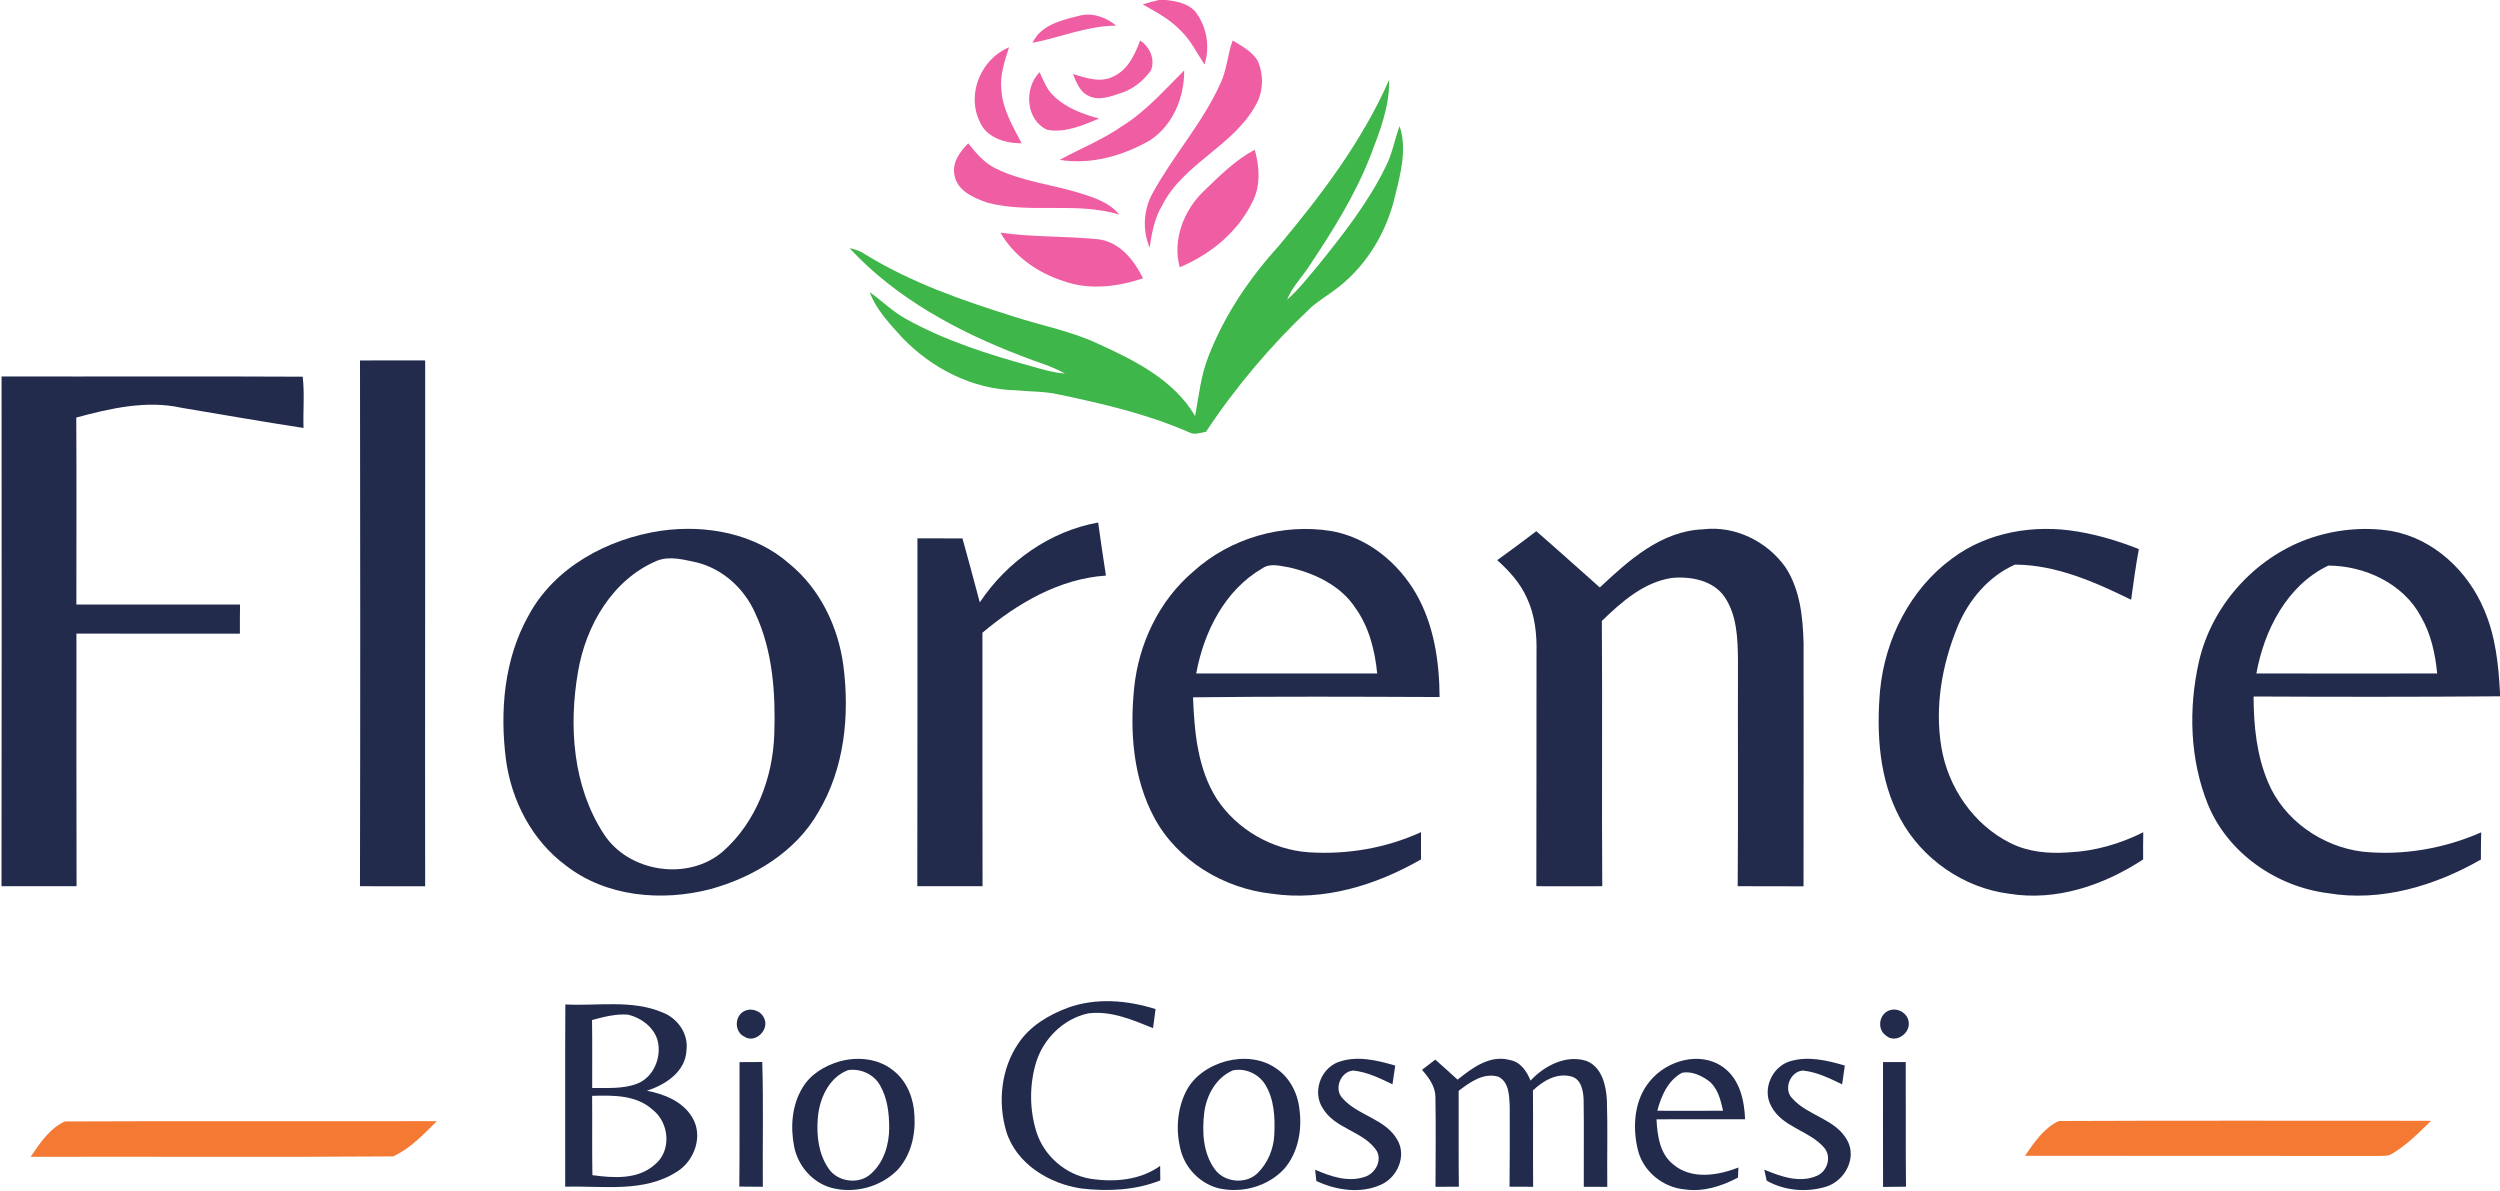 <?xml version="1.0" encoding="UTF-8" ?><!DOCTYPE svg PUBLIC "-//W3C//DTD SVG 1.1//EN" "http://www.w3.org/Graphics/SVG/1.1/DTD/svg11.dtd"><svg width="800pt" height="381pt" viewBox="0 0 800 381" version="1.1" xmlns="http://www.w3.org/2000/svg"><g id="#ef5da2ff"><path fill="#ef5da2" opacity="1.00" d=" M 370.85 0.00 L 373.13 0.00 C 376.41 0.37 379.99 1.06 382.37 3.54 C 386.13 8.29 387.30 14.86 385.45 20.64 C 382.92 16.86 380.94 12.65 377.55 9.54 C 374.19 6.02 369.83 3.80 365.67 1.40 C 367.38 0.87 369.10 0.38 370.85 0.00 Z"/><path fill="#ef5da2" opacity="1.00" d=" M 345.15 5.10 C 349.41 3.86 353.87 5.49 357.20 8.20 C 347.96 8.24 339.36 11.96 330.41 13.72 C 333.02 8.03 339.63 6.45 345.15 5.10 Z"/><path fill="#ef5da2" opacity="1.00" d=" M 364.84 12.98 C 367.90 14.86 369.75 19.13 368.29 22.53 C 365.93 25.84 362.60 28.54 358.70 29.78 C 355.46 30.81 351.76 32.37 348.46 30.72 C 345.58 29.49 344.45 26.37 343.35 23.70 C 347.55 24.94 352.34 26.68 356.50 24.36 C 361.01 22.19 363.18 17.41 364.84 12.98 Z"/><path fill="#ef5da2" opacity="1.00" d=" M 390.59 26.59 C 392.62 22.27 392.80 17.40 394.45 12.96 C 397.36 14.73 400.63 16.43 402.45 19.44 C 404.46 23.94 404.31 29.45 401.78 33.73 C 394.52 46.86 378.63 52.32 371.85 65.81 C 369.42 69.91 368.54 74.61 367.88 79.26 C 365.55 73.64 365.89 67.14 368.83 61.82 C 375.45 49.69 384.92 39.26 390.59 26.59 Z"/><path fill="#ef5da2" opacity="1.00" d=" M 313.39 38.64 C 309.27 29.82 314.07 18.79 322.91 15.12 C 321.47 19.58 319.89 24.17 320.46 28.93 C 320.86 35.10 324.16 40.48 326.92 45.85 C 321.64 45.89 315.45 44.03 313.39 38.64 Z"/><path fill="#ef5da2" opacity="1.00" d=" M 359.27 40.23 C 366.82 35.52 372.67 28.73 378.94 22.54 C 378.99 31.21 375.38 40.04 367.97 44.92 C 359.29 49.87 349.14 52.78 339.11 51.16 C 345.80 47.47 352.99 44.67 359.27 40.23 Z"/><path fill="#ef5da2" opacity="1.00" d=" M 335.09 41.53 C 328.18 38.37 327.62 28.20 332.66 23.09 C 333.97 25.78 334.98 28.76 337.28 30.80 C 341.23 34.62 346.52 36.49 351.70 37.95 C 346.49 40.08 340.82 42.63 335.09 41.53 Z"/><path fill="#ef5da2" opacity="1.00" d=" M 305.44 56.06 C 304.56 52.04 307.20 48.56 309.82 45.85 C 312.35 49.00 315.02 52.24 318.77 53.98 C 327.18 58.09 336.63 59.03 345.49 61.77 C 350.07 63.23 355.00 64.75 358.14 68.66 C 344.44 64.48 329.74 68.48 315.95 64.85 C 311.65 63.37 306.28 61.08 305.44 56.06 Z"/><path fill="#ef5da2" opacity="1.00" d=" M 385.20 61.17 C 390.22 56.31 395.28 51.21 401.52 47.92 C 403.07 53.35 403.46 59.60 400.72 64.73 C 396.05 74.33 387.24 81.45 377.51 85.52 C 375.11 76.80 378.80 67.27 385.20 61.17 Z"/><path fill="#ef5da2" opacity="1.00" d=" M 320.14 74.45 C 330.65 75.97 341.31 75.48 351.84 76.61 C 358.55 77.68 362.95 83.35 365.79 89.07 C 357.59 91.78 348.47 92.94 340.19 89.90 C 331.98 87.27 324.50 82.01 320.14 74.45 Z"/></g><g id="#3eb649ff"><path fill="#3eb649" opacity="1.00" d=" M 409.39 78.47 C 422.98 62.22 435.93 45.07 444.51 25.58 C 444.72 34.13 441.44 42.31 438.42 50.17 C 433.46 62.82 426.16 74.34 418.65 85.59 C 416.37 89.01 413.39 92.01 411.88 95.89 C 415.61 92.63 418.61 88.66 421.82 84.92 C 429.80 74.99 437.80 64.87 443.41 53.36 C 445.54 49.26 446.25 44.65 447.87 40.36 C 450.34 47.69 448.16 55.70 446.35 63.00 C 443.72 74.15 437.58 84.49 428.59 91.67 C 425.65 94.04 422.34 95.92 419.49 98.41 C 406.84 110.35 395.50 123.67 385.90 138.19 C 384.09 138.45 382.18 139.31 380.46 138.31 C 367.15 132.51 352.95 129.18 338.79 126.23 C 334.25 125.18 329.58 125.35 324.98 124.89 C 311.27 124.59 298.24 117.94 288.83 108.16 C 284.79 103.71 280.44 99.21 278.29 93.48 C 282.25 96.26 285.68 99.75 289.95 102.08 C 302.72 109.17 316.76 113.56 330.79 117.41 C 334.07 118.34 337.37 119.29 340.79 119.54 C 336.42 117.05 331.51 115.79 326.88 113.91 C 306.56 106.15 286.80 95.53 271.86 79.42 C 273.58 79.75 275.26 80.30 276.72 81.31 C 291.47 90.41 307.95 96.14 324.40 101.30 C 333.53 104.26 343.06 106.01 351.76 110.18 C 363.39 115.45 375.73 121.72 382.43 133.12 C 383.66 126.65 384.27 120.00 386.78 113.85 C 391.88 100.71 399.95 88.87 409.39 78.47 Z"/></g><g id="#232b4dff"><path fill="#232b4d" opacity="1.00" d=" M 115.20 115.35 C 122.15 115.30 129.11 115.32 136.06 115.34 C 136.11 171.43 135.97 227.51 136.05 283.60 C 129.10 283.62 122.14 283.63 115.19 283.58 C 115.31 227.50 115.29 171.42 115.20 115.35 Z"/><path fill="#232b4d" opacity="1.00" d=" M 0.50 120.46 C 32.62 120.54 64.74 120.37 96.86 120.54 C 97.51 125.98 96.94 131.49 97.13 136.95 C 84.11 134.96 71.13 132.67 58.13 130.50 C 46.87 127.99 35.31 130.68 24.41 133.61 C 24.52 153.56 24.44 173.50 24.44 193.45 C 41.90 193.43 59.35 193.42 76.81 193.45 C 76.76 196.56 76.75 199.66 76.77 202.77 C 59.34 202.75 41.90 202.78 24.46 202.76 C 24.48 229.70 24.41 256.65 24.50 283.59 C 16.49 283.62 8.49 283.62 0.48 283.59 C 0.56 229.21 0.53 174.84 0.50 120.46 Z"/><path fill="#232b4d" opacity="1.00" d=" M 313.53 192.76 C 322.15 179.79 335.97 169.95 351.41 167.21 C 352.19 172.88 353.02 178.54 353.90 184.19 C 339.04 185.16 325.54 193.07 314.38 202.47 C 314.41 229.51 314.33 256.55 314.42 283.59 C 307.46 283.62 300.50 283.62 293.54 283.59 C 293.63 246.48 293.55 209.37 293.58 172.26 C 298.38 172.29 303.18 172.27 307.99 172.29 C 309.84 179.11 311.76 185.91 313.53 192.76 Z"/><path fill="#232b4d" opacity="1.00" d=" M 211.54 169.84 C 225.84 167.82 241.45 170.64 252.55 180.36 C 262.40 188.40 268.22 200.52 269.88 212.99 C 271.93 228.86 270.25 245.85 261.90 259.81 C 254.68 272.58 241.22 280.68 227.38 284.51 C 211.84 288.55 193.96 287.05 180.99 276.90 C 170.24 268.91 163.68 256.26 161.91 243.11 C 159.91 227.57 161.30 210.98 169.07 197.09 C 177.36 181.49 194.52 172.37 211.54 169.84 M 210.36 179.39 C 195.99 185.38 187.47 200.17 184.96 214.99 C 181.95 232.42 183.31 251.65 193.17 266.81 C 201.10 279.19 220.30 282.10 231.40 272.40 C 241.96 263.04 247.30 248.88 247.77 234.99 C 248.21 221.89 247.31 208.29 241.69 196.26 C 238.24 188.40 231.34 182.05 222.93 179.97 C 218.86 179.11 214.39 177.84 210.36 179.39 Z"/><path fill="#232b4d" opacity="1.00" d=" M 381.90 182.86 C 393.68 172.17 410.43 167.38 426.10 169.94 C 437.59 171.99 447.36 179.97 453.12 189.94 C 458.87 199.93 460.60 211.68 460.67 223.05 C 434.37 222.94 408.06 222.83 381.77 223.14 C 382.20 234.27 383.24 245.98 389.35 255.63 C 395.82 265.49 407.14 271.95 418.89 272.74 C 431.12 273.51 443.56 271.40 454.72 266.29 C 454.70 269.19 454.70 272.10 454.72 275.01 C 440.37 283.26 423.60 288.45 406.95 285.99 C 391.57 284.29 376.75 275.43 369.35 261.63 C 362.57 248.99 361.50 234.08 362.94 220.05 C 364.40 205.88 370.94 192.13 381.90 182.86 M 403.93 181.88 C 391.92 188.84 385.21 202.24 382.79 215.52 C 402.09 215.54 421.40 215.54 440.70 215.51 C 439.97 208.08 438.08 200.55 433.64 194.41 C 428.91 187.29 420.66 183.45 412.58 181.57 C 409.73 181.15 406.51 180.05 403.93 181.88 Z"/><path fill="#232b4d" opacity="1.00" d=" M 511.95 187.99 C 521.17 179.31 531.64 169.87 545.02 169.38 C 555.21 168.13 565.54 173.27 571.38 181.56 C 576.06 188.73 576.93 197.57 577.15 205.92 C 577.15 231.82 577.18 257.72 577.13 283.62 C 570.11 283.59 563.08 283.64 556.06 283.58 C 556.25 259.40 556.07 235.21 556.15 211.02 C 556.06 204.23 555.82 196.90 551.90 191.06 C 548.24 185.69 541.05 184.37 534.99 184.94 C 526.00 186.29 518.89 192.60 512.59 198.70 C 512.79 226.99 512.53 255.29 512.72 283.59 C 505.69 283.63 498.66 283.62 491.63 283.59 C 491.71 258.74 491.63 233.89 491.68 209.04 C 491.83 203.01 491.20 196.83 488.59 191.32 C 486.49 186.57 482.93 182.69 479.11 179.25 C 483.33 176.24 487.48 173.12 491.62 169.98 C 498.45 175.92 505.16 181.99 511.95 187.99 Z"/><path fill="#232b4d" opacity="1.00" d=" M 624.71 178.68 C 636.05 170.19 651.02 167.75 664.79 170.09 C 671.53 171.21 678.09 173.19 684.43 175.71 C 683.44 181.09 682.69 186.51 681.96 191.92 C 670.33 186.23 657.97 180.73 644.79 180.68 C 636.33 184.40 629.96 192.01 626.45 200.46 C 621.46 212.61 619.05 226.10 621.25 239.16 C 623.37 251.97 631.54 263.89 643.24 269.73 C 649.02 272.68 655.65 273.23 662.04 272.76 C 670.33 272.38 678.45 270.03 685.85 266.32 C 685.79 269.22 685.78 272.11 685.81 275.01 C 673.29 283.24 658.06 288.45 642.97 286.00 C 628.37 284.16 615.02 274.88 608.06 261.94 C 601.34 249.47 600.41 234.80 601.62 220.93 C 603.19 204.51 611.27 188.51 624.71 178.68 Z"/><path fill="#232b4d" opacity="1.00" d=" M 738.38 172.51 C 746.92 169.46 756.26 168.47 765.23 169.92 C 778.72 172.32 789.77 182.74 794.94 195.16 C 798.56 203.53 799.54 212.70 800.00 221.73 L 800.00 222.82 C 773.72 223.02 747.43 223.01 721.15 222.88 C 721.17 232.18 722.11 241.68 725.78 250.31 C 730.82 262.43 742.99 270.88 755.87 272.51 C 768.83 273.87 782.06 271.58 793.98 266.35 C 793.91 269.25 793.88 272.15 793.88 275.06 C 779.17 283.47 761.92 288.69 744.90 285.81 C 728.38 283.71 712.87 272.96 706.51 257.36 C 700.74 243.01 700.27 226.81 703.63 211.82 C 707.66 193.99 721.24 178.77 738.38 172.51 M 722.04 215.50 C 741.32 215.55 760.61 215.54 779.90 215.51 C 779.27 209.20 777.92 202.82 774.68 197.29 C 769.07 186.71 756.64 181.01 745.06 180.99 C 731.85 187.28 724.54 201.64 722.04 215.50 Z"/><path fill="#232b4d" opacity="1.00" d=" M 180.91 321.42 C 191.27 321.97 202.21 319.81 212.04 324.00 C 216.87 325.85 220.36 330.83 219.67 336.09 C 219.39 342.94 212.91 347.16 206.99 349.03 C 212.58 350.11 218.48 352.44 221.52 357.57 C 225.07 363.37 222.31 371.33 216.79 374.83 C 206.10 381.83 192.88 379.37 180.86 379.75 C 180.90 360.31 180.79 340.86 180.91 321.42 M 189.45 326.40 C 189.56 333.65 189.48 340.90 189.50 348.15 C 194.26 348.10 199.22 348.52 203.77 346.82 C 209.23 344.78 211.91 338.10 210.35 332.67 C 209.04 328.54 205.13 325.71 201.05 324.70 C 197.11 324.36 193.22 325.40 189.45 326.40 M 189.48 350.67 C 189.56 359.13 189.42 367.59 189.57 376.05 C 196.31 376.97 204.13 377.54 209.57 372.64 C 214.97 368.27 214.19 359.26 208.88 355.15 C 203.63 350.33 196.14 350.48 189.48 350.67 Z"/><path fill="#232b4d" opacity="1.00" d=" M 341.59 322.52 C 350.67 319.19 360.71 320.05 369.79 322.91 C 369.51 324.94 369.24 326.97 368.97 329.00 C 362.41 326.35 355.54 323.38 348.30 324.27 C 340.15 325.99 333.57 332.66 331.36 340.61 C 329.40 347.61 329.48 355.24 331.65 362.19 C 334.07 369.89 340.98 375.90 348.96 377.20 C 356.53 378.37 364.86 377.69 371.25 373.08 C 371.26 374.25 371.28 376.58 371.29 377.74 C 363.31 380.90 354.49 381.30 346.05 380.32 C 335.73 378.81 325.19 372.44 322.00 362.02 C 319.24 352.71 320.34 342.01 325.87 333.89 C 329.54 328.37 335.50 324.81 341.59 322.52 Z"/><path fill="#232b4d" opacity="1.00" d=" M 238.42 323.44 C 240.81 322.43 243.78 323.63 244.64 326.12 C 246.10 329.66 241.63 333.96 238.26 331.76 C 234.86 330.22 234.98 324.87 238.42 323.44 Z"/><path fill="#232b4d" opacity="1.00" d=" M 604.36 323.41 C 607.09 322.24 610.49 324.13 610.79 327.11 C 611.30 330.78 606.48 334.05 603.50 331.37 C 600.64 329.43 601.21 324.72 604.36 323.41 Z"/><path fill="#232b4d" opacity="1.00" d=" M 268.53 339.69 C 274.42 338.00 281.31 338.69 286.10 342.76 C 290.33 346.17 292.40 351.62 292.62 356.94 C 293.02 363.09 291.51 369.67 287.26 374.32 C 281.90 379.84 273.49 382.06 266.07 380.11 C 260.02 378.47 255.37 373.10 254.15 367.02 C 252.87 360.64 253.38 353.59 256.87 347.96 C 259.40 343.73 263.90 341.06 268.53 339.69 M 271.39 342.44 C 265.12 344.81 262.10 351.77 261.68 358.06 C 261.26 363.49 261.96 369.31 265.12 373.89 C 267.95 378.22 274.82 379.17 278.65 375.66 C 282.79 372.02 284.53 366.35 284.54 360.98 C 284.54 356.31 283.99 351.42 281.61 347.30 C 279.66 343.77 275.33 341.82 271.39 342.44 Z"/><path fill="#232b4d" opacity="1.00" d=" M 392.39 339.57 C 397.65 338.20 403.60 338.62 408.17 341.76 C 412.61 344.62 415.24 349.70 415.81 354.86 C 416.73 361.53 415.44 368.86 410.93 374.05 C 405.73 379.67 397.41 381.94 390.00 380.26 C 384.17 378.81 379.41 374.00 377.87 368.22 C 376.22 362.04 376.60 355.20 379.45 349.42 C 381.92 344.33 387.05 341.01 392.39 339.57 M 394.51 342.53 C 389.20 344.79 386.10 350.40 385.37 355.93 C 384.62 362.11 384.93 368.96 388.74 374.17 C 391.78 378.40 398.66 379.08 402.40 375.42 C 405.71 372.20 407.58 367.62 407.78 363.02 C 408.02 357.63 407.79 351.85 404.90 347.12 C 402.83 343.67 398.45 341.64 394.51 342.53 Z"/><path fill="#232b4d" opacity="1.00" d=" M 428.03 339.94 C 434.01 337.67 440.57 339.24 446.48 340.99 C 446.19 342.99 445.89 344.98 445.59 346.98 C 441.58 345.06 437.48 343.01 432.99 342.58 C 428.99 342.90 426.77 348.47 429.58 351.41 C 434.51 357.06 443.36 357.96 447.18 364.80 C 450.14 369.91 447.19 376.68 442.05 379.04 C 435.45 382.10 427.63 380.92 421.22 377.91 C 421.13 377.01 420.94 375.21 420.85 374.31 C 425.79 376.46 431.42 378.42 436.78 376.57 C 440.25 375.46 442.57 370.98 440.23 367.79 C 435.85 361.89 427.13 361.14 423.29 354.65 C 419.95 349.58 422.48 342.18 428.03 339.94 Z"/><path fill="#232b4d" opacity="1.00" d=" M 466.42 345.49 C 471.09 341.76 476.76 337.45 483.13 339.20 C 486.55 339.77 488.57 342.81 489.77 345.79 C 494.18 341.05 501.12 337.40 507.65 339.49 C 512.60 341.41 513.94 347.29 514.21 352.04 C 514.49 361.28 514.23 370.54 514.33 379.79 C 511.82 379.78 509.31 379.78 506.81 379.78 C 506.76 370.51 506.91 361.23 506.76 351.96 C 506.67 349.08 505.97 345.18 502.67 344.43 C 498.07 343.28 493.75 345.90 490.54 348.93 C 490.64 359.21 490.51 369.49 490.61 379.77 C 488.09 379.77 485.57 379.77 483.05 379.75 C 483.16 371.15 483.12 362.56 483.11 353.96 C 482.94 350.64 482.92 346.35 479.55 344.57 C 474.78 343.10 470.36 346.32 466.77 349.07 C 466.81 359.30 466.71 369.53 466.83 379.76 C 464.34 379.77 461.85 379.77 459.36 379.77 C 459.38 370.18 459.51 360.60 459.33 351.02 C 459.30 347.59 457.18 344.80 455.04 342.34 C 456.46 341.26 457.88 340.17 459.29 339.08 C 461.69 341.19 464.07 343.32 466.42 345.49 Z"/><path fill="#232b4d" opacity="1.00" d=" M 527.97 345.96 C 533.36 339.29 544.15 336.21 551.45 341.53 C 556.70 345.31 558.19 352.06 558.43 358.16 C 548.98 358.18 539.53 358.14 530.08 358.18 C 530.35 363.32 531.09 369.17 535.41 372.59 C 541.23 377.56 549.72 376.19 556.29 373.60 C 556.25 374.41 556.18 376.02 556.15 376.83 C 550.92 379.59 545.01 381.50 539.04 380.60 C 532.12 379.97 525.81 374.85 524.14 368.05 C 522.32 360.66 522.89 351.99 527.97 345.96 M 538.29 343.27 C 533.75 345.68 531.58 350.70 530.34 355.44 C 537.35 355.47 544.37 355.48 551.38 355.43 C 550.58 351.87 549.63 347.89 546.47 345.65 C 544.12 344.03 541.18 342.73 538.29 343.27 Z"/><path fill="#232b4d" opacity="1.00" d=" M 572.83 339.60 C 578.60 337.86 584.71 339.32 590.34 340.98 C 590.05 342.98 589.76 344.98 589.49 346.99 C 585.49 345.07 581.41 343.04 576.95 342.58 C 572.88 342.80 570.58 348.55 573.52 351.47 C 578.47 357.08 587.32 358.00 591.10 364.87 C 594.28 370.51 590.39 377.76 584.55 379.67 C 578.30 381.67 571.07 381.08 565.34 377.81 C 565.14 376.93 564.75 375.17 564.56 374.29 C 569.78 376.46 575.81 378.66 581.36 376.28 C 584.73 374.86 586.19 370.25 583.80 367.34 C 579.09 361.75 570.41 360.83 566.84 354.06 C 563.76 348.70 567.01 341.32 572.83 339.60 Z"/><path fill="#232b4d" opacity="1.00" d=" M 236.65 339.88 C 239.07 339.86 241.50 339.85 243.92 339.84 C 244.34 353.15 243.99 366.46 244.11 379.77 C 241.60 379.77 239.09 379.76 236.58 379.71 C 236.72 366.43 236.59 353.15 236.65 339.88 Z"/><path fill="#232b4d" opacity="1.00" d=" M 602.57 339.86 C 604.99 339.86 607.41 339.86 609.84 339.87 C 609.91 353.16 609.77 366.45 609.92 379.74 C 607.47 379.77 605.02 379.79 602.58 379.82 C 602.54 366.50 602.56 353.18 602.57 339.86 Z"/></g><g id="#f47933ff"><path fill="#f47933" opacity="1.00" d=" M 9.81 370.18 C 12.72 365.84 15.86 361.13 20.74 358.86 C 60.42 358.66 100.11 358.87 139.80 358.76 C 135.55 362.97 131.30 367.55 125.77 370.05 C 87.13 370.34 48.46 370.07 9.81 370.18 Z"/><path fill="#f47933" opacity="1.00" d=" M 647.99 369.85 C 650.93 365.62 654.02 360.94 658.84 358.72 C 698.53 358.53 738.23 358.67 777.93 358.65 C 774.02 362.50 770.11 366.48 765.33 369.26 C 764.05 370.08 762.45 369.81 761.04 369.90 C 723.35 369.83 685.67 369.93 647.99 369.85 Z"/></g></svg>